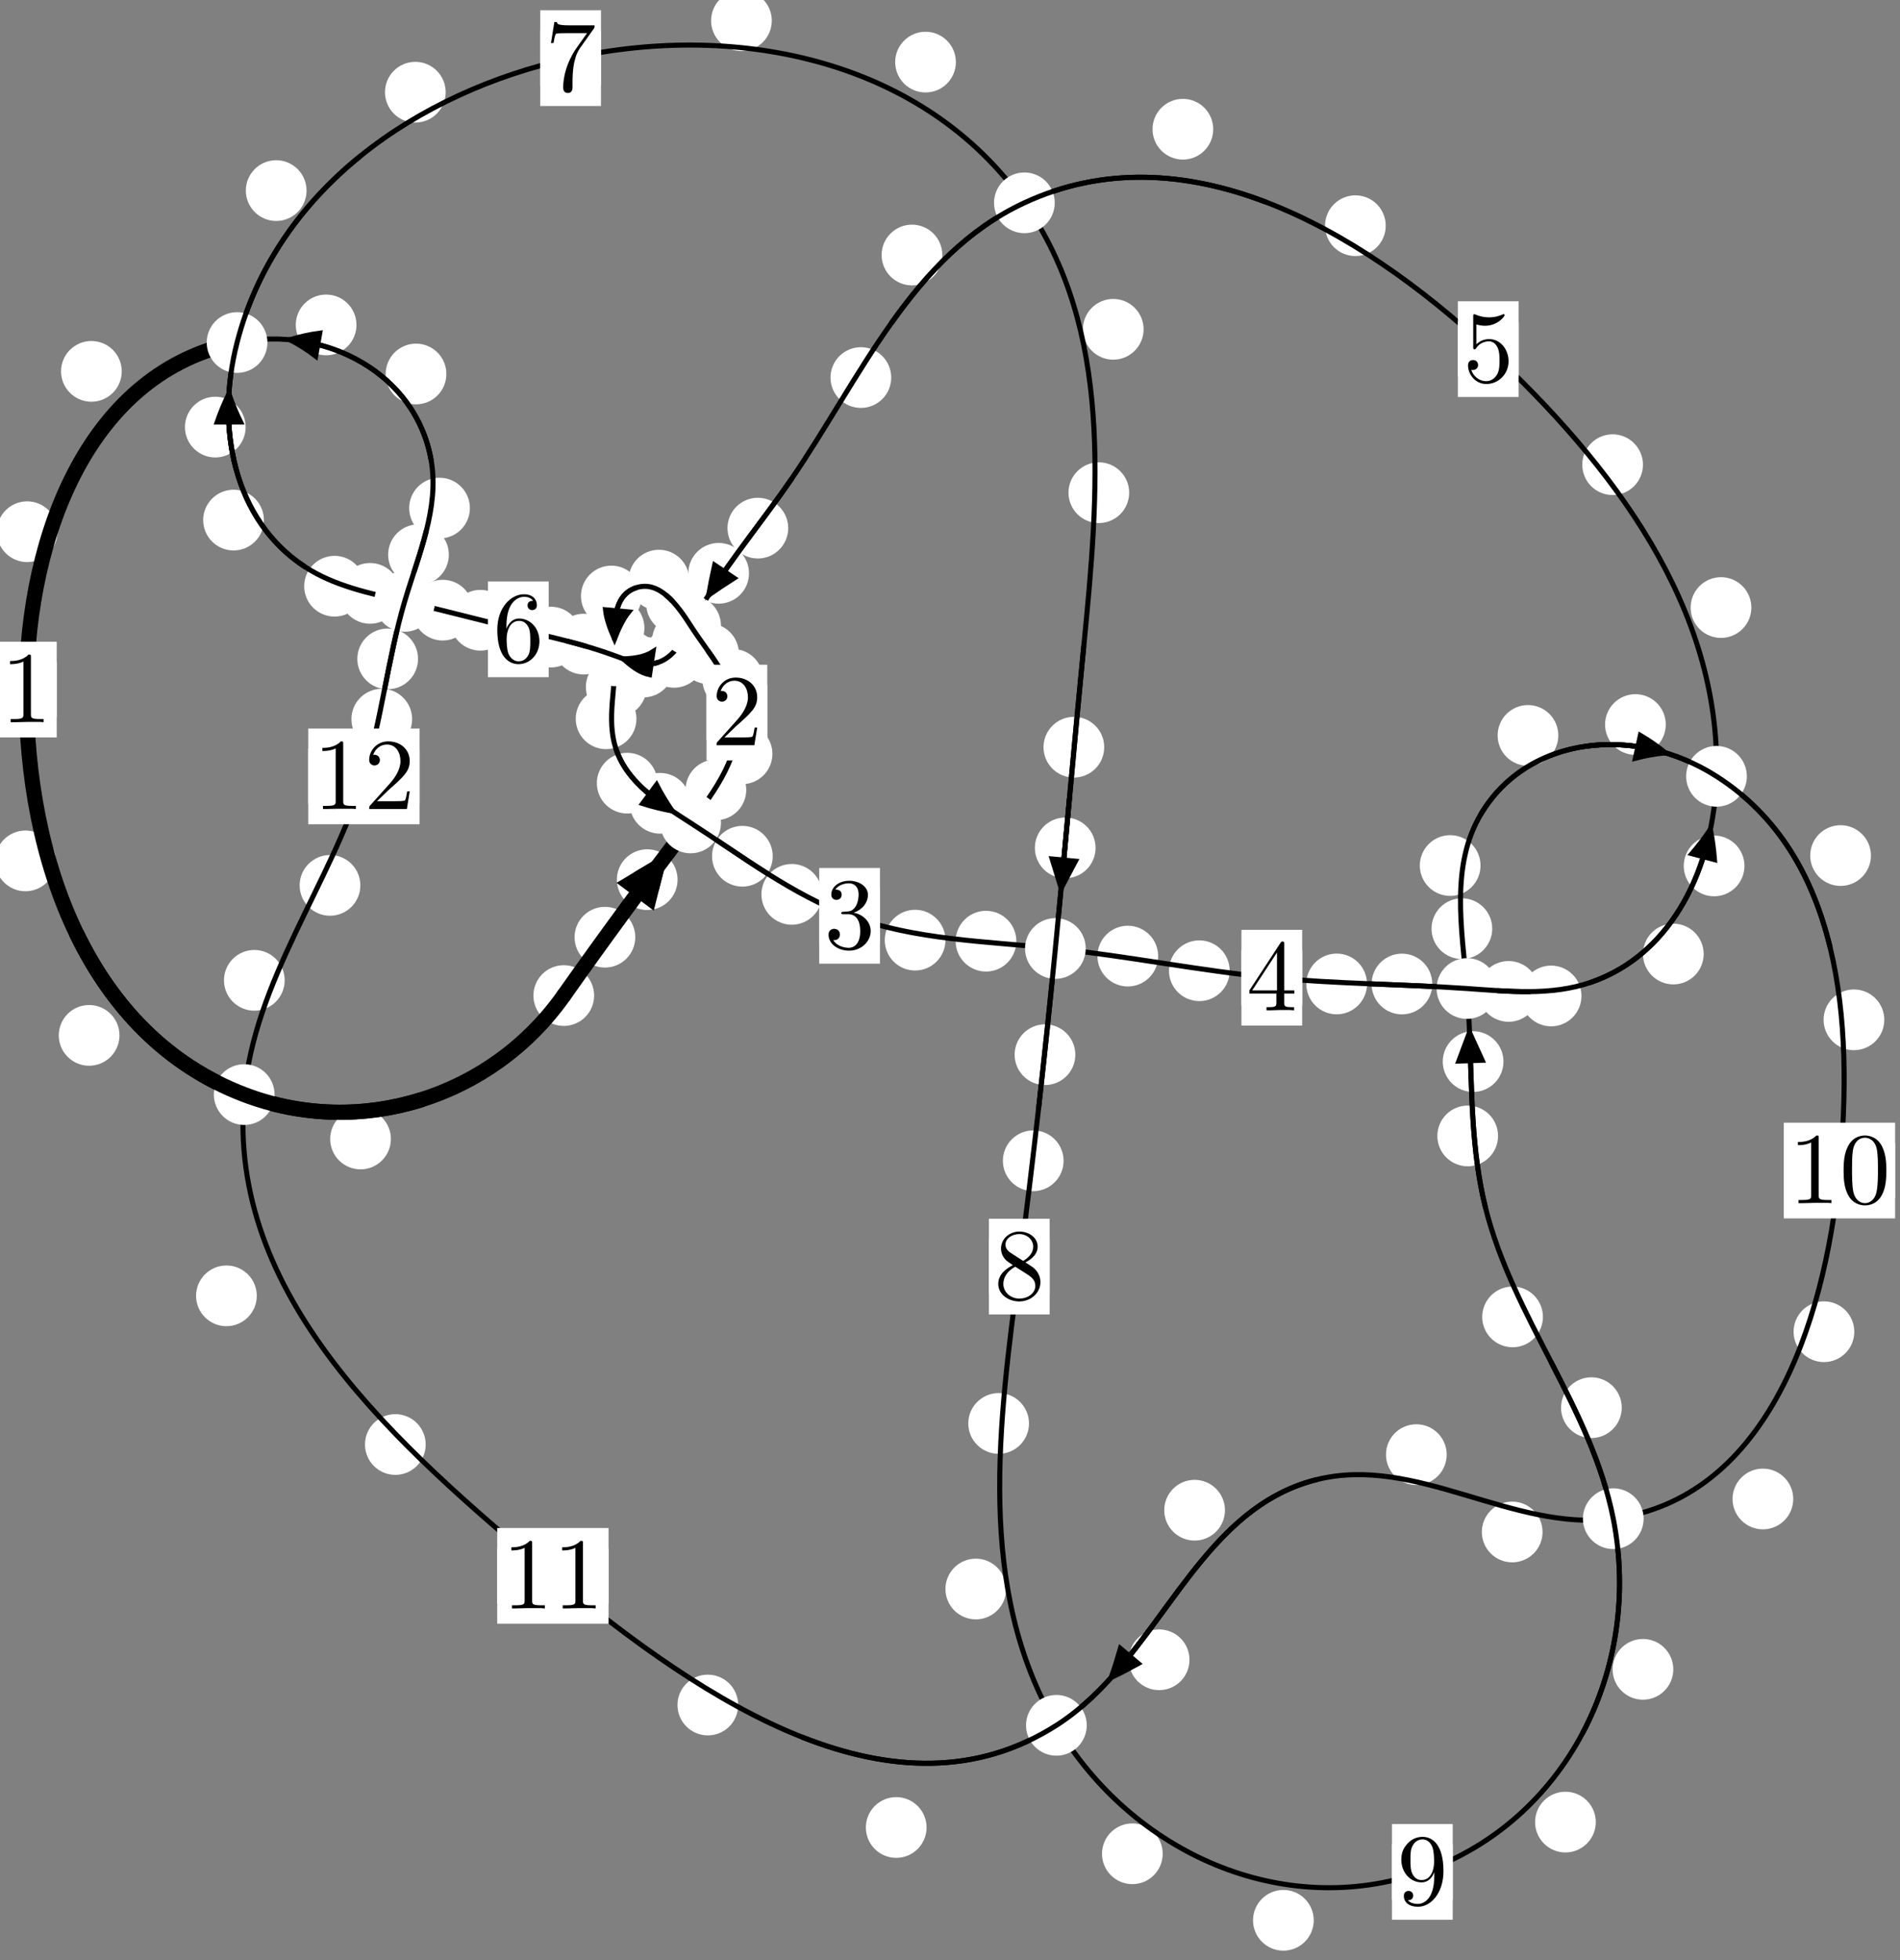<?xml version="1.0"?>
<!-- Created by MetaPost 1.999 on 2021.07.05:2355 -->
<svg version="1.1" xmlns="http://www.w3.org/2000/svg" xmlns:xlink="http://www.w3.org/1999/xlink" width="187.084" height="192.955" viewBox="0 0 187.084 192.955">
<rect x="0" y="0" width="187.084" height="192.955" fill="#808080" stroke="none"/>
<!-- Original BoundingBox: -68.481064 -111.002502 118.602936 81.952957 -->
  <defs>
    <g transform="scale(0.01,0.01)" id="GLYPHcmr10_48">
      <path style="fill-rule: evenodd;" d="M460 -320C460 -400,455 -480,420 -554C374 -650,292 -666,250 -666C190 -666,117 -640,76 -547C44 -478,39 -400,39 -320C39 -245,43 -155,84 -79C127 2,200 22,249 22C303 22,379 1,423 -94C455 -163,460 -241,460 -320M249 -0C210 -0,151 -25,133 -121C122 -181,122 -273,122 -332C122 -396,122 -462,130 -516C149 -635,224 -644,249 -644C282 -644,348 -626,367 -527C377 -471,377 -395,377 -332C377 -257,377 -189,366 -125C351 -30,294 -0,249 -0"></path>
    </g>
    <g transform="scale(0.01,0.01)" id="GLYPHcmr10_49">
      <path style="fill-rule: evenodd;" d="M294 -640C294 -664,294 -666,271 -666C209 -602,121 -602,89 -602L89 -571C109 -571,168 -571,220 -597L220 -79C220 -43,217 -31,127 -31L95 -31L95 -0L257 -0L130 -3L217 -3L257 -3L297 -3L384 -3L419 -0L419 -31L387 -31C297 -31,294 -42,294 -79"></path>
    </g>
    <g transform="scale(0.01,0.01)" id="GLYPHcmr10_50">
      <path style="fill-rule: evenodd;" d="M127 -77L233 -180C389 -318,449 -372,449 -472C449 -586,359 -666,237 -666C124 -666,50 -574,50 -485C50 -429,100 -429,103 -429C120 -429,155 -441,155 -482C155 -508,137 -534,102 -534C94 -534,92 -534,89 -533C112 -598,166 -635,224 -635C315 -635,358 -554,358 -472C358 -392,308 -313,253 -251L61 -37C50 -26,50 -24,50 -0L421 -0L449 -174L424 -174C419 -144,412 -100,402 -85C395 -77,329 -77,307 -77"></path>
    </g>
    <g transform="scale(0.01,0.01)" id="GLYPHcmr10_51">
      <path style="fill-rule: evenodd;" d="M290 -352C372 -379,430 -449,430 -528C430 -610,342 -666,246 -666C145 -666,69 -606,69 -530C69 -497,91 -478,120 -478C151 -478,171 -500,171 -529C171 -579,124 -579,109 -579C140 -628,206 -641,242 -641C283 -641,338 -619,338 -529C338 -517,336 -459,310 -415C280 -367,246 -364,221 -363C213 -362,189 -360,182 -360C174 -359,167 -358,167 -348C167 -337,174 -337,191 -337L235 -337C317 -337,354 -269,354 -171C354 -35,285 -6,241 -6C198 -6,123 -23,88 -82C123 -77,154 -99,154 -137C154 -173,127 -193,98 -193C74 -193,42 -179,42 -135C42 -44,135 22,244 22C366 22,457 -69,457 -171C457 -253,394 -331,290 -352"></path>
    </g>
    <g transform="scale(0.01,0.01)" id="GLYPHcmr10_52">
      <path style="fill-rule: evenodd;" d="M294 -165L294 -78C294 -42,292 -31,218 -31L197 -31L197 -0L332 -0L238 -3L290 -3L332 -3L374 -3L427 -3L468 -0L468 -31L447 -31C373 -31,371 -42,371 -78L371 -165L471 -165L471 -196L371 -196L371 -651C371 -671,371 -677,355 -677C346 -677,343 -677,335 -665L28 -196L28 -165M300 -196L56 -196L300 -569"></path>
    </g>
    <g transform="scale(0.01,0.01)" id="GLYPHcmr10_53">
      <path style="fill-rule: evenodd;" d="M449 -201C449 -320,367 -420,259 -420C211 -420,168 -404,132 -369L132 -564C152 -558,185 -551,217 -551C340 -551,410 -642,410 -655C410 -661,407 -666,400 -666C399 -666,397 -666,392 -663C372 -654,323 -634,256 -634C216 -634,170 -641,123 -662C115 -665,113 -665,111 -665C101 -665,101 -657,101 -641L101 -345C101 -327,101 -319,115 -319C122 -319,124 -322,128 -328C139 -344,176 -398,257 -398C309 -398,334 -352,342 -334C358 -297,360 -258,360 -208C360 -173,360 -113,336 -71C312 -32,275 -6,229 -6C156 -6,99 -59,82 -118C85 -117,88 -116,99 -116C132 -116,149 -141,149 -165C149 -189,132 -214,99 -214C85 -214,50 -207,50 -161C50 -75,119 22,231 22C347 22,449 -74,449 -201"></path>
    </g>
    <g transform="scale(0.01,0.01)" id="GLYPHcmr10_54">
      <path style="fill-rule: evenodd;" d="M132 -328L132 -352C132 -605,256 -641,307 -641C331 -641,373 -635,395 -601C380 -601,340 -601,340 -556C340 -525,364 -510,386 -510C402 -510,432 -519,432 -558C432 -618,388 -666,305 -666C177 -666,42 -537,42 -316C42 -49,158 22,251 22C362 22,457 -72,457 -204C457 -331,368 -427,257 -427C189 -427,152 -376,132 -328M251 -6C188 -6,158 -66,152 -81C134 -128,134 -208,134 -226C134 -304,166 -404,256 -404C272 -404,318 -404,349 -342C367 -305,367 -254,367 -205C367 -157,367 -107,350 -71C320 -11,274 -6,251 -6"></path>
    </g>
    <g transform="scale(0.01,0.01)" id="GLYPHcmr10_55">
      <path style="fill-rule: evenodd;" d="M476 -609C485 -621,485 -623,485 -644L242 -644C120 -644,118 -657,114 -676L89 -676L56 -470L81 -470C84 -486,93 -549,106 -561C113 -567,191 -567,204 -567L411 -567C400 -551,321 -442,299 -409C209 -274,176 -135,176 -33C176 -23,176 22,222 22C268 22,268 -23,268 -33L268 -84C268 -139,271 -194,279 -248C283 -271,297 -357,341 -419"></path>
    </g>
    <g transform="scale(0.01,0.01)" id="GLYPHcmr10_56">
      <path style="fill-rule: evenodd;" d="M163 -457C117 -487,113 -521,113 -538C113 -599,178 -641,249 -641C322 -641,386 -589,386 -517C386 -460,347 -412,287 -377M309 -362C381 -399,430 -451,430 -517C430 -609,341 -666,250 -666C150 -666,69 -592,69 -499C69 -481,71 -436,113 -389C124 -377,161 -352,186 -335C128 -306,42 -250,42 -151C42 -45,144 22,249 22C362 22,457 -61,457 -168C457 -204,446 -249,408 -291C389 -312,373 -322,309 -362M209 -320L332 -242C360 -223,407 -193,407 -132C407 -58,332 -6,250 -6C164 -6,92 -68,92 -151C92 -209,124 -273,209 -320"></path>
    </g>
    <g transform="scale(0.01,0.01)" id="GLYPHcmr10_57">
      <path style="fill-rule: evenodd;" d="M367 -318L367 -286C367 -52,263 -6,205 -6C188 -6,134 -8,107 -42C151 -42,159 -71,159 -88C159 -119,135 -134,113 -134C97 -134,67 -125,67 -86C67 -19,121 22,206 22C335 22,457 -114,457 -329C457 -598,342 -666,253 -666C198 -666,149 -648,106 -603C65 -558,42 -516,42 -441C42 -316,130 -218,242 -218C303 -218,344 -260,367 -318M243 -241C227 -241,181 -241,150 -304C132 -341,132 -391,132 -440C132 -494,132 -541,153 -578C180 -628,218 -641,253 -641C299 -641,332 -607,349 -562C361 -530,365 -467,365 -421C365 -338,331 -241,243 -241"></path>
    </g>
  </defs>
  <path d="M62.554 92.249C62.554 91.456,62.239 90.696,61.678 90.135C61.118 89.575,60.358 89.26,59.565 89.26C58.772 89.26,58.012 89.575,57.452 90.135C56.891 90.696,56.576 91.456,56.576 92.249C56.576 93.041,56.891 93.801,57.452 94.362C58.012 94.922,58.772 95.237,59.565 95.237C60.358 95.237,61.118 94.922,61.678 94.362C62.239 93.801,62.554 93.041,62.554 92.249Z" style="fill: rgb(100%,100%,100%);stroke: none;"></path>
  <path d="M58.501 97.992C58.501 97.2,58.186 96.44,57.625 95.879C57.065 95.319,56.305 95.004,55.512 95.004C54.719 95.004,53.959 95.319,53.399 95.879C52.838 96.44,52.523 97.2,52.523 97.992C52.523 98.785,52.838 99.545,53.399 100.106C53.959 100.666,54.719 100.981,55.512 100.981C56.305 100.981,57.065 100.666,57.625 100.106C58.186 99.545,58.501 98.785,58.501 97.992Z" style="fill: rgb(100%,100%,100%);stroke: none;"></path>
  <path d="M73.48 77.743C73.48 76.951,73.165 76.19,72.605 75.63C72.044 75.069,71.284 74.754,70.492 74.754C69.699 74.754,68.939 75.069,68.378 75.63C67.818 76.19,67.503 76.951,67.503 77.743C67.503 78.536,67.818 79.296,68.378 79.857C68.939 80.417,69.699 80.732,70.492 80.732C71.284 80.732,72.044 80.417,72.605 79.857C73.165 79.296,73.48 78.536,73.48 77.743Z" style="fill: rgb(100%,100%,100%);stroke: none;"></path>
  <path d="M66.717 86.583C66.717 85.791,66.402 85.031,65.842 84.47C65.281 83.91,64.521 83.595,63.728 83.595C62.936 83.595,62.176 83.91,61.615 84.47C61.055 85.031,60.74 85.791,60.74 86.583C60.74 87.376,61.055 88.136,61.615 88.697C62.176 89.257,62.936 89.572,63.728 89.572C64.521 89.572,65.281 89.257,65.842 88.697C66.402 88.136,66.717 87.376,66.717 86.583Z" style="fill: rgb(100%,100%,100%);stroke: none;"></path>
  <path d="M75.138 66.868C75.138 66.075,74.823 65.315,74.263 64.755C73.702 64.194,72.942 63.879,72.149 63.879C71.357 63.879,70.596 64.194,70.036 64.755C69.475 65.315,69.161 66.075,69.161 66.868C69.161 67.661,69.475 68.421,70.036 68.981C70.596 69.542,71.357 69.857,72.149 69.857C72.942 69.857,73.702 69.542,74.263 68.981C74.823 68.421,75.138 67.661,75.138 66.868Z" style="fill: rgb(100%,100%,100%);stroke: none;"></path>
  <path d="M76.055 74.2C76.055 73.407,75.74 72.647,75.179 72.086C74.619 71.526,73.859 71.211,73.066 71.211C72.273 71.211,71.513 71.526,70.953 72.086C70.392 72.647,70.077 73.407,70.077 74.2C70.077 74.992,70.392 75.753,70.953 76.313C71.513 76.873,72.273 77.188,73.066 77.188C73.859 77.188,74.619 76.873,75.179 76.313C75.74 75.753,76.055 74.992,76.055 74.2Z" style="fill: rgb(100%,100%,100%);stroke: none;"></path>
  <path d="M69.604 59.418C69.604 58.625,69.289 57.865,68.729 57.305C68.169 56.744,67.408 56.429,66.616 56.429C65.823 56.429,65.063 56.744,64.502 57.305C63.942 57.865,63.627 58.625,63.627 59.418C63.627 60.211,63.942 60.971,64.502 61.531C65.063 62.092,65.823 62.407,66.616 62.407C67.408 62.407,68.169 62.092,68.729 61.531C69.289 60.971,69.604 60.211,69.604 59.418Z" style="fill: rgb(100%,100%,100%);stroke: none;"></path>
  <path d="M72.758 64.343C72.758 63.55,72.443 62.79,71.883 62.229C71.322 61.669,70.562 61.354,69.769 61.354C68.977 61.354,68.217 61.669,67.656 62.229C67.096 62.79,66.781 63.55,66.781 64.343C66.781 65.135,67.096 65.895,67.656 66.456C68.217 67.016,68.977 67.331,69.769 67.331C70.562 67.331,71.322 67.016,71.883 66.456C72.443 65.895,72.758 65.135,72.758 64.343Z" style="fill: rgb(100%,100%,100%);stroke: none;"></path>
  <path d="M63.183 58.666C63.183 57.873,62.868 57.113,62.308 56.552C61.747 55.992,60.987 55.677,60.195 55.677C59.402 55.677,58.642 55.992,58.081 56.552C57.521 57.113,57.206 57.873,57.206 58.666C57.206 59.458,57.521 60.218,58.081 60.779C58.642 61.339,59.402 61.654,60.195 61.654C60.987 61.654,61.747 61.339,62.308 60.779C62.868 60.218,63.183 59.458,63.183 58.666Z" style="fill: rgb(100%,100%,100%);stroke: none;"></path>
  <path d="M67.871 57.102C67.871 56.309,67.556 55.549,66.996 54.988C66.435 54.428,65.675 54.113,64.882 54.113C64.09 54.113,63.33 54.428,62.769 54.988C62.209 55.549,61.894 56.309,61.894 57.102C61.894 57.894,62.209 58.655,62.769 59.215C63.33 59.776,64.09 60.091,64.882 60.091C65.675 60.091,66.435 59.776,66.996 59.215C67.556 58.655,67.871 57.894,67.871 57.102Z" style="fill: rgb(100%,100%,100%);stroke: none;"></path>
  <path d="M63.665 67.622C63.665 66.829,63.35 66.069,62.79 65.509C62.229 64.948,61.469 64.633,60.677 64.633C59.884 64.633,59.124 64.948,58.563 65.509C58.003 66.069,57.688 66.829,57.688 67.622C57.688 68.415,58.003 69.175,58.563 69.735C59.124 70.296,59.884 70.611,60.677 70.611C61.469 70.611,62.229 70.296,62.79 69.735C63.35 69.175,63.665 68.415,63.665 67.622Z" style="fill: rgb(100%,100%,100%);stroke: none;"></path>
  <path d="M63.452 61.82C63.452 61.028,63.137 60.267,62.577 59.707C62.016 59.146,61.256 58.831,60.463 58.831C59.671 58.831,58.911 59.146,58.35 59.707C57.79 60.267,57.475 61.028,57.475 61.82C57.475 62.613,57.79 63.373,58.35 63.934C58.911 64.494,59.671 64.809,60.463 64.809C61.256 64.809,62.016 64.494,62.577 63.934C63.137 63.373,63.452 62.613,63.452 61.82Z" style="fill: rgb(100%,100%,100%);stroke: none;"></path>
  <path d="M64.746 77.086C64.746 76.294,64.431 75.533,63.871 74.973C63.31 74.412,62.55 74.098,61.757 74.098C60.965 74.098,60.205 74.412,59.644 74.973C59.084 75.533,58.769 76.294,58.769 77.086C58.769 77.879,59.084 78.639,59.644 79.2C60.205 79.76,60.965 80.075,61.757 80.075C62.55 80.075,63.31 79.76,63.871 79.2C64.431 78.639,64.746 77.879,64.746 77.086Z" style="fill: rgb(100%,100%,100%);stroke: none;"></path>
  <path d="M62.667 70.75C62.667 69.957,62.352 69.197,61.792 68.637C61.231 68.076,60.471 67.761,59.678 67.761C58.886 67.761,58.126 68.076,57.565 68.637C57.005 69.197,56.69 69.957,56.69 70.75C56.69 71.543,57.005 72.303,57.565 72.863C58.126 73.424,58.886 73.739,59.678 73.739C60.471 73.739,61.231 73.424,61.792 72.863C62.352 72.303,62.667 71.543,62.667 70.75Z" style="fill: rgb(100%,100%,100%);stroke: none;"></path>
  <path d="M76.087 84.279C76.087 83.487,75.773 82.726,75.212 82.166C74.652 81.605,73.891 81.291,73.099 81.291C72.306 81.291,71.546 81.605,70.985 82.166C70.425 82.726,70.11 83.487,70.11 84.279C70.11 85.072,70.425 85.832,70.985 86.393C71.546 86.953,72.306 87.268,73.099 87.268C73.891 87.268,74.652 86.953,75.212 86.393C75.773 85.832,76.087 85.072,76.087 84.279Z" style="fill: rgb(100%,100%,100%);stroke: none;"></path>
  <path d="M67.983 79.067C67.983 78.274,67.668 77.514,67.108 76.954C66.547 76.393,65.787 76.078,64.994 76.078C64.202 76.078,63.442 76.393,62.881 76.954C62.321 77.514,62.006 78.274,62.006 79.067C62.006 79.86,62.321 80.62,62.881 81.18C63.442 81.741,64.202 82.056,64.994 82.056C65.787 82.056,66.547 81.741,67.108 81.18C67.668 80.62,67.983 79.86,67.983 79.067Z" style="fill: rgb(100%,100%,100%);stroke: none;"></path>
  <path d="M93.095 92.538C93.095 91.745,92.78 90.985,92.219 90.425C91.659 89.864,90.899 89.549,90.106 89.549C89.313 89.549,88.553 89.864,87.993 90.425C87.432 90.985,87.117 91.745,87.117 92.538C87.117 93.331,87.432 94.091,87.993 94.651C88.553 95.212,89.313 95.527,90.106 95.527C90.899 95.527,91.659 95.212,92.219 94.651C92.78 94.091,93.095 93.331,93.095 92.538Z" style="fill: rgb(100%,100%,100%);stroke: none;"></path>
  <path d="M80.951 88.03C80.951 87.238,80.636 86.478,80.075 85.917C79.515 85.357,78.754 85.042,77.962 85.042C77.169 85.042,76.409 85.357,75.848 85.917C75.288 86.478,74.973 87.238,74.973 88.03C74.973 88.823,75.288 89.583,75.848 90.144C76.409 90.704,77.169 91.019,77.962 91.019C78.754 91.019,79.515 90.704,80.075 90.144C80.636 89.583,80.951 88.823,80.951 88.03Z" style="fill: rgb(100%,100%,100%);stroke: none;"></path>
  <path d="M114.038 94.107C114.038 93.315,113.723 92.555,113.163 91.994C112.602 91.434,111.842 91.119,111.049 91.119C110.257 91.119,109.496 91.434,108.936 91.994C108.375 92.555,108.061 93.315,108.061 94.107C108.061 94.9,108.375 95.66,108.936 96.221C109.496 96.781,110.257 97.096,111.049 97.096C111.842 97.096,112.602 96.781,113.163 96.221C113.723 95.66,114.038 94.9,114.038 94.107Z" style="fill: rgb(100%,100%,100%);stroke: none;"></path>
  <path d="M100.076 92.64C100.076 91.848,99.761 91.087,99.201 90.527C98.64 89.966,97.88 89.651,97.087 89.651C96.295 89.651,95.535 89.966,94.974 90.527C94.414 91.087,94.099 91.848,94.099 92.64C94.099 93.433,94.414 94.193,94.974 94.754C95.535 95.314,96.295 95.629,97.087 95.629C97.88 95.629,98.64 95.314,99.201 94.754C99.761 94.193,100.076 93.433,100.076 92.64Z" style="fill: rgb(100%,100%,100%);stroke: none;"></path>
  <path d="M134.605 96.849C134.605 96.056,134.29 95.296,133.729 94.736C133.169 94.175,132.409 93.86,131.616 93.86C130.823 93.86,130.063 94.175,129.503 94.736C128.942 95.296,128.627 96.056,128.627 96.849C128.627 97.642,128.942 98.402,129.503 98.962C130.063 99.523,130.823 99.838,131.616 99.838C132.409 99.838,133.169 99.523,133.729 98.962C134.29 98.402,134.605 97.642,134.605 96.849Z" style="fill: rgb(100%,100%,100%);stroke: none;"></path>
  <path d="M121.081 95.549C121.081 94.756,120.766 93.996,120.206 93.435C119.645 92.875,118.885 92.56,118.092 92.56C117.3 92.56,116.539 92.875,115.979 93.435C115.418 93.996,115.103 94.756,115.103 95.549C115.103 96.341,115.418 97.101,115.979 97.662C116.539 98.222,117.3 98.537,118.092 98.537C118.885 98.537,119.645 98.222,120.206 97.662C120.766 97.101,121.081 96.341,121.081 95.549Z" style="fill: rgb(100%,100%,100%);stroke: none;"></path>
  <path d="M151.531 97.584C151.531 96.791,151.216 96.031,150.655 95.471C150.095 94.91,149.335 94.595,148.542 94.595C147.749 94.595,146.989 94.91,146.429 95.471C145.868 96.031,145.553 96.791,145.553 97.584C145.553 98.377,145.868 99.137,146.429 99.697C146.989 100.258,147.749 100.573,148.542 100.573C149.335 100.573,150.095 100.258,150.655 99.697C151.216 99.137,151.531 98.377,151.531 97.584Z" style="fill: rgb(100%,100%,100%);stroke: none;"></path>
  <path d="M141.031 96.856C141.031 96.063,140.716 95.303,140.156 94.742C139.596 94.182,138.835 93.867,138.043 93.867C137.25 93.867,136.49 94.182,135.929 94.742C135.369 95.303,135.054 96.063,135.054 96.856C135.054 97.648,135.369 98.409,135.929 98.969C136.49 99.53,137.25 99.844,138.043 99.844C138.835 99.844,139.596 99.53,140.156 98.969C140.716 98.409,141.031 97.648,141.031 96.856Z" style="fill: rgb(100%,100%,100%);stroke: none;"></path>
  <path d="M167.753 93.905C167.753 93.112,167.438 92.352,166.877 91.792C166.317 91.231,165.557 90.916,164.764 90.916C163.971 90.916,163.211 91.231,162.651 91.792C162.09 92.352,161.775 93.112,161.775 93.905C161.775 94.698,162.09 95.458,162.651 96.018C163.211 96.579,163.971 96.894,164.764 96.894C165.557 96.894,166.317 96.579,166.877 96.018C167.438 95.458,167.753 94.698,167.753 93.905Z" style="fill: rgb(100%,100%,100%);stroke: none;"></path>
  <path d="M155.72 98.032C155.72 97.239,155.405 96.479,154.845 95.919C154.284 95.358,153.524 95.043,152.731 95.043C151.939 95.043,151.179 95.358,150.618 95.919C150.058 96.479,149.743 97.239,149.743 98.032C149.743 98.825,150.058 99.585,150.618 100.145C151.179 100.706,151.939 101.021,152.731 101.021C153.524 101.021,154.284 100.706,154.845 100.145C155.405 99.585,155.72 98.825,155.72 98.032Z" style="fill: rgb(100%,100%,100%);stroke: none;"></path>
  <path d="M172.448 59.801C172.448 59.008,172.133 58.248,171.572 57.688C171.012 57.127,170.251 56.812,169.459 56.812C168.666 56.812,167.906 57.127,167.345 57.688C166.785 58.248,166.47 59.008,166.47 59.801C166.47 60.594,166.785 61.354,167.345 61.914C167.906 62.475,168.666 62.79,169.459 62.79C170.251 62.79,171.012 62.475,171.572 61.914C172.133 61.354,172.448 60.594,172.448 59.801Z" style="fill: rgb(100%,100%,100%);stroke: none;"></path>
  <path d="M171.768 85.233C171.768 84.44,171.453 83.68,170.892 83.119C170.332 82.559,169.572 82.244,168.779 82.244C167.986 82.244,167.226 82.559,166.666 83.119C166.105 83.68,165.79 84.44,165.79 85.233C165.79 86.025,166.105 86.785,166.666 87.346C167.226 87.906,167.986 88.221,168.779 88.221C169.572 88.221,170.332 87.906,170.892 87.346C171.453 86.785,171.768 86.025,171.768 85.233Z" style="fill: rgb(100%,100%,100%);stroke: none;"></path>
  <path d="M136.448 22.216C136.448 21.423,136.133 20.663,135.572 20.102C135.012 19.542,134.252 19.227,133.459 19.227C132.666 19.227,131.906 19.542,131.346 20.102C130.785 20.663,130.47 21.423,130.47 22.216C130.47 23.008,130.785 23.769,131.346 24.329C131.906 24.89,132.666 25.205,133.459 25.205C134.252 25.205,135.012 24.89,135.572 24.329C136.133 23.769,136.448 23.008,136.448 22.216Z" style="fill: rgb(100%,100%,100%);stroke: none;"></path>
  <path d="M161.775 45.738C161.775 44.946,161.46 44.186,160.9 43.625C160.339 43.065,159.579 42.75,158.786 42.75C157.994 42.75,157.233 43.065,156.673 43.625C156.112 44.186,155.798 44.946,155.798 45.738C155.798 46.531,156.112 47.291,156.673 47.852C157.233 48.412,157.994 48.727,158.786 48.727C159.579 48.727,160.339 48.412,160.9 47.852C161.46 47.291,161.775 46.531,161.775 45.738Z" style="fill: rgb(100%,100%,100%);stroke: none;"></path>
  <path d="M92.785 25.101C92.785 24.308,92.47 23.548,91.91 22.988C91.349 22.427,90.589 22.112,89.797 22.112C89.004 22.112,88.244 22.427,87.683 22.988C87.123 23.548,86.808 24.308,86.808 25.101C86.808 25.894,87.123 26.654,87.683 27.214C88.244 27.775,89.004 28.09,89.797 28.09C90.589 28.09,91.349 27.775,91.91 27.214C92.47 26.654,92.785 25.894,92.785 25.101Z" style="fill: rgb(100%,100%,100%);stroke: none;"></path>
  <path d="M119.461 12.72C119.461 11.927,119.146 11.167,118.586 10.606C118.026 10.046,117.265 9.731,116.473 9.731C115.68 9.731,114.92 10.046,114.359 10.606C113.799 11.167,113.484 11.927,113.484 12.72C113.484 13.512,113.799 14.272,114.359 14.833C114.92 15.393,115.68 15.708,116.473 15.708C117.265 15.708,118.026 15.393,118.586 14.833C119.146 14.272,119.461 13.512,119.461 12.72Z" style="fill: rgb(100%,100%,100%);stroke: none;"></path>
  <path d="M77.611 51.984C77.611 51.191,77.296 50.431,76.735 49.871C76.175 49.31,75.415 48.995,74.622 48.995C73.829 48.995,73.069 49.31,72.509 49.871C71.948 50.431,71.633 51.191,71.633 51.984C71.633 52.777,71.948 53.537,72.509 54.097C73.069 54.658,73.829 54.973,74.622 54.973C75.415 54.973,76.175 54.658,76.735 54.097C77.296 53.537,77.611 52.777,77.611 51.984Z" style="fill: rgb(100%,100%,100%);stroke: none;"></path>
  <path d="M87.755 37.164C87.755 36.371,87.44 35.611,86.879 35.05C86.319 34.49,85.559 34.175,84.766 34.175C83.973 34.175,83.213 34.49,82.653 35.05C82.092 35.611,81.777 36.371,81.777 37.164C81.777 37.956,82.092 38.717,82.653 39.277C83.213 39.837,83.973 40.152,84.766 40.152C85.559 40.152,86.319 39.837,86.879 39.277C87.44 38.717,87.755 37.956,87.755 37.164Z" style="fill: rgb(100%,100%,100%);stroke: none;"></path>
  <path d="M70.186 63.075C70.186 62.282,69.871 61.522,69.311 60.961C68.751 60.401,67.99 60.086,67.198 60.086C66.405 60.086,65.645 60.401,65.084 60.961C64.524 61.522,64.209 62.282,64.209 63.075C64.209 63.867,64.524 64.627,65.084 65.188C65.645 65.748,66.405 66.063,67.198 66.063C67.99 66.063,68.751 65.748,69.311 65.188C69.871 64.627,70.186 63.867,70.186 63.075Z" style="fill: rgb(100%,100%,100%);stroke: none;"></path>
  <path d="M73.752 56.431C73.752 55.638,73.437 54.878,72.877 54.317C72.316 53.757,71.556 53.442,70.763 53.442C69.971 53.442,69.211 53.757,68.65 54.317C68.09 54.878,67.775 55.638,67.775 56.431C67.775 57.223,68.09 57.983,68.65 58.544C69.211 59.104,69.971 59.419,70.763 59.419C71.556 59.419,72.316 59.104,72.877 58.544C73.437 57.983,73.752 57.223,73.752 56.431Z" style="fill: rgb(100%,100%,100%);stroke: none;"></path>
  <path d="M66.351 65.654C66.351 64.861,66.036 64.101,65.475 63.541C64.915 62.98,64.154 62.665,63.362 62.665C62.569 62.665,61.809 62.98,61.248 63.541C60.688 64.101,60.373 64.861,60.373 65.654C60.373 66.447,60.688 67.207,61.248 67.767C61.809 68.328,62.569 68.643,63.362 68.643C64.154 68.643,64.915 68.328,65.475 67.767C66.036 67.207,66.351 66.447,66.351 65.654Z" style="fill: rgb(100%,100%,100%);stroke: none;"></path>
  <path d="M69.358 64.702C69.358 63.909,69.043 63.149,68.482 62.588C67.922 62.028,67.161 61.713,66.369 61.713C65.576 61.713,64.816 62.028,64.255 62.588C63.695 63.149,63.38 63.909,63.38 64.702C63.38 65.494,63.695 66.255,64.255 66.815C64.816 67.376,65.576 67.691,66.369 67.691C67.161 67.691,67.922 67.376,68.482 66.815C69.043 66.255,69.358 65.494,69.358 64.702Z" style="fill: rgb(100%,100%,100%);stroke: none;"></path>
  <path d="M60.463 63.4C60.463 62.608,60.148 61.848,59.587 61.287C59.027 60.727,58.267 60.412,57.474 60.412C56.681 60.412,55.921 60.727,55.361 61.287C54.8 61.848,54.485 62.608,54.485 63.4C54.485 64.193,54.8 64.953,55.361 65.514C55.921 66.074,56.681 66.389,57.474 66.389C58.267 66.389,59.027 66.074,59.587 65.514C60.148 64.953,60.463 64.193,60.463 63.4Z" style="fill: rgb(100%,100%,100%);stroke: none;"></path>
  <path d="M64.92 65.061C64.92 64.268,64.605 63.508,64.044 62.948C63.484 62.387,62.724 62.072,61.931 62.072C61.138 62.072,60.378 62.387,59.818 62.948C59.257 63.508,58.942 64.268,58.942 65.061C58.942 65.854,59.257 66.614,59.818 67.174C60.378 67.735,61.138 68.05,61.931 68.05C62.724 68.05,63.484 67.735,64.044 67.174C64.605 66.614,64.92 65.854,64.92 65.061Z" style="fill: rgb(100%,100%,100%);stroke: none;"></path>
  <path d="M50.289 61.051C50.289 60.258,49.974 59.498,49.414 58.938C48.853 58.377,48.093 58.062,47.3 58.062C46.508 58.062,45.748 58.377,45.187 58.938C44.627 59.498,44.312 60.258,44.312 61.051C44.312 61.844,44.627 62.604,45.187 63.164C45.748 63.725,46.508 64.04,47.3 64.04C48.093 64.04,48.853 63.725,49.414 63.164C49.974 62.604,50.289 61.844,50.289 61.051Z" style="fill: rgb(100%,100%,100%);stroke: none;"></path>
  <path d="M57.231 62.708C57.231 61.916,56.916 61.155,56.355 60.595C55.795 60.034,55.034 59.72,54.242 59.72C53.449 59.72,52.689 60.034,52.128 60.595C51.568 61.155,51.253 61.916,51.253 62.708C51.253 63.501,51.568 64.261,52.128 64.822C52.689 65.382,53.449 65.697,54.242 65.697C55.034 65.697,55.795 65.382,56.355 64.822C56.916 64.261,57.231 63.501,57.231 62.708Z" style="fill: rgb(100%,100%,100%);stroke: none;"></path>
  <path d="M39.427 58.406C39.427 57.613,39.112 56.853,38.552 56.292C37.991 55.732,37.231 55.417,36.438 55.417C35.646 55.417,34.886 55.732,34.325 56.292C33.765 56.853,33.45 57.613,33.45 58.406C33.45 59.198,33.765 59.958,34.325 60.519C34.886 61.079,35.646 61.394,36.438 61.394C37.231 61.394,37.991 61.079,38.552 60.519C39.112 59.958,39.427 59.198,39.427 58.406Z" style="fill: rgb(100%,100%,100%);stroke: none;"></path>
  <path d="M46.579 60.056C46.579 59.264,46.264 58.503,45.703 57.943C45.143 57.382,44.383 57.068,43.59 57.068C42.797 57.068,42.037 57.382,41.477 57.943C40.916 58.503,40.601 59.264,40.601 60.056C40.601 60.849,40.916 61.609,41.477 62.17C42.037 62.73,42.797 63.045,43.59 63.045C44.383 63.045,45.143 62.73,45.703 62.17C46.264 61.609,46.579 60.849,46.579 60.056Z" style="fill: rgb(100%,100%,100%);stroke: none;"></path>
  <path d="M25.985 51.192C25.985 50.399,25.67 49.639,25.109 49.079C24.549 48.518,23.789 48.203,22.996 48.203C22.203 48.203,21.443 48.518,20.883 49.079C20.322 49.639,20.007 50.399,20.007 51.192C20.007 51.985,20.322 52.745,20.883 53.305C21.443 53.866,22.203 54.181,22.996 54.181C23.789 54.181,24.549 53.866,25.109 53.305C25.67 52.745,25.985 51.985,25.985 51.192Z" style="fill: rgb(100%,100%,100%);stroke: none;"></path>
  <path d="M35.931 57.7C35.931 56.908,35.616 56.148,35.056 55.587C34.495 55.027,33.735 54.712,32.942 54.712C32.15 54.712,31.389 55.027,30.829 55.587C30.268 56.148,29.953 56.908,29.953 57.7C29.953 58.493,30.268 59.253,30.829 59.814C31.389 60.374,32.15 60.689,32.942 60.689C33.735 60.689,34.495 60.374,35.056 59.814C35.616 59.253,35.931 58.493,35.931 57.7Z" style="fill: rgb(100%,100%,100%);stroke: none;"></path>
  <path d="M30.184 18.76C30.184 17.967,29.869 17.207,29.308 16.646C28.748 16.086,27.988 15.771,27.195 15.771C26.402 15.771,25.642 16.086,25.082 16.646C24.521 17.207,24.206 17.967,24.206 18.76C24.206 19.553,24.521 20.313,25.082 20.873C25.642 21.434,26.402 21.749,27.195 21.749C27.988 21.749,28.748 21.434,29.308 20.873C29.869 20.313,30.184 19.553,30.184 18.76Z" style="fill: rgb(100%,100%,100%);stroke: none;"></path>
  <path d="M24.188 42.038C24.188 41.245,23.873 40.485,23.313 39.925C22.752 39.364,21.992 39.049,21.199 39.049C20.407 39.049,19.647 39.364,19.086 39.925C18.526 40.485,18.211 41.245,18.211 42.038C18.211 42.831,18.526 43.591,19.086 44.151C19.647 44.712,20.407 45.027,21.199 45.027C21.992 45.027,22.752 44.712,23.313 44.151C23.873 43.591,24.188 42.831,24.188 42.038Z" style="fill: rgb(100%,100%,100%);stroke: none;"></path>
  <path d="M75.994 2.036C75.994 1.243,75.68 0.483,75.119 -0.078C74.559 -0.638,73.798 -0.953,73.006 -0.953C72.213 -0.953,71.453 -0.638,70.892 -0.078C70.332 0.483,70.017 1.243,70.017 2.036C70.017 2.828,70.332 3.589,70.892 4.149C71.453 4.71,72.213 5.025,73.006 5.025C73.798 5.025,74.559 4.71,75.119 4.149C75.68 3.589,75.994 2.828,75.994 2.036Z" style="fill: rgb(100%,100%,100%);stroke: none;"></path>
  <path d="M43.884 9.076C43.884 8.283,43.569 7.523,43.009 6.963C42.448 6.402,41.688 6.087,40.895 6.087C40.103 6.087,39.342 6.402,38.782 6.963C38.221 7.523,37.907 8.283,37.907 9.076C37.907 9.869,38.221 10.629,38.782 11.189C39.342 11.75,40.103 12.065,40.895 12.065C41.688 12.065,42.448 11.75,43.009 11.189C43.569 10.629,43.884 9.869,43.884 9.076Z" style="fill: rgb(100%,100%,100%);stroke: none;"></path>
  <path d="M112.605 32.414C112.605 31.621,112.29 30.861,111.729 30.301C111.169 29.74,110.409 29.425,109.616 29.425C108.823 29.425,108.063 29.74,107.503 30.301C106.942 30.861,106.627 31.621,106.627 32.414C106.627 33.207,106.942 33.967,107.503 34.527C108.063 35.088,108.823 35.403,109.616 35.403C110.409 35.403,111.169 35.088,111.729 34.527C112.29 33.967,112.605 33.207,112.605 32.414Z" style="fill: rgb(100%,100%,100%);stroke: none;"></path>
  <path d="M94.121 6.113C94.121 5.321,93.806 4.561,93.246 4C92.685 3.44,91.925 3.125,91.132 3.125C90.34 3.125,89.58 3.44,89.019 4C88.459 4.561,88.144 5.321,88.144 6.113C88.144 6.906,88.459 7.666,89.019 8.227C89.58 8.787,90.34 9.102,91.132 9.102C91.925 9.102,92.685 8.787,93.246 8.227C93.806 7.666,94.121 6.906,94.121 6.113Z" style="fill: rgb(100%,100%,100%);stroke: none;"></path>
  <path d="M108.727 73.546C108.727 72.753,108.413 71.993,107.852 71.433C107.292 70.872,106.531 70.557,105.739 70.557C104.946 70.557,104.186 70.872,103.625 71.433C103.065 71.993,102.75 72.753,102.75 73.546C102.75 74.339,103.065 75.099,103.625 75.659C104.186 76.22,104.946 76.535,105.739 76.535C106.531 76.535,107.292 76.22,107.852 75.659C108.413 75.099,108.727 74.339,108.727 73.546Z" style="fill: rgb(100%,100%,100%);stroke: none;"></path>
  <path d="M111.185 48.495C111.185 47.702,110.871 46.942,110.31 46.382C109.75 45.821,108.989 45.506,108.197 45.506C107.404 45.506,106.644 45.821,106.083 46.382C105.523 46.942,105.208 47.702,105.208 48.495C105.208 49.288,105.523 50.048,106.083 50.608C106.644 51.169,107.404 51.484,108.197 51.484C108.989 51.484,109.75 51.169,110.31 50.608C110.871 50.048,111.185 49.288,111.185 48.495Z" style="fill: rgb(100%,100%,100%);stroke: none;"></path>
  <path d="M105.883 103.813C105.883 103.02,105.568 102.26,105.008 101.7C104.447 101.139,103.687 100.824,102.895 100.824C102.102 100.824,101.342 101.139,100.781 101.7C100.221 102.26,99.906 103.02,99.906 103.813C99.906 104.606,100.221 105.366,100.781 105.926C101.342 106.487,102.102 106.802,102.895 106.802C103.687 106.802,104.447 106.487,105.008 105.926C105.568 105.366,105.883 104.606,105.883 103.813Z" style="fill: rgb(100%,100%,100%);stroke: none;"></path>
  <path d="M107.876 83.458C107.876 82.665,107.562 81.905,107.001 81.344C106.441 80.784,105.68 80.469,104.888 80.469C104.095 80.469,103.335 80.784,102.774 81.344C102.214 81.905,101.899 82.665,101.899 83.458C101.899 84.25,102.214 85.01,102.774 85.571C103.335 86.131,104.095 86.446,104.888 86.446C105.68 86.446,106.441 86.131,107.001 85.571C107.562 85.01,107.876 84.25,107.876 83.458Z" style="fill: rgb(100%,100%,100%);stroke: none;"></path>
  <path d="M101.32 140.11C101.32 139.317,101.005 138.557,100.444 137.996C99.884 137.436,99.123 137.121,98.331 137.121C97.538 137.121,96.778 137.436,96.217 137.996C95.657 138.557,95.342 139.317,95.342 140.11C95.342 140.902,95.657 141.663,96.217 142.223C96.778 142.783,97.538 143.098,98.331 143.098C99.123 143.098,99.884 142.783,100.444 142.223C101.005 141.663,101.32 140.902,101.32 140.11Z" style="fill: rgb(100%,100%,100%);stroke: none;"></path>
  <path d="M104.727 114.255C104.727 113.463,104.412 112.702,103.852 112.142C103.292 111.581,102.531 111.266,101.739 111.266C100.946 111.266,100.186 111.581,99.625 112.142C99.065 112.702,98.75 113.463,98.75 114.255C98.75 115.048,99.065 115.808,99.625 116.369C100.186 116.929,100.946 117.244,101.739 117.244C102.531 117.244,103.292 116.929,103.852 116.369C104.412 115.808,104.727 115.048,104.727 114.255Z" style="fill: rgb(100%,100%,100%);stroke: none;"></path>
  <path d="M114.486 182.466C114.486 181.673,114.172 180.913,113.611 180.353C113.051 179.792,112.29 179.477,111.498 179.477C110.705 179.477,109.945 179.792,109.384 180.353C108.824 180.913,108.509 181.673,108.509 182.466C108.509 183.259,108.824 184.019,109.384 184.579C109.945 185.14,110.705 185.455,111.498 185.455C112.29 185.455,113.051 185.14,113.611 184.579C114.172 184.019,114.486 183.259,114.486 182.466Z" style="fill: rgb(100%,100%,100%);stroke: none;"></path>
  <path d="M99.071 156.405C99.071 155.613,98.756 154.853,98.195 154.292C97.635 153.732,96.875 153.417,96.082 153.417C95.289 153.417,94.529 153.732,93.969 154.292C93.408 154.853,93.093 155.613,93.093 156.405C93.093 157.198,93.408 157.958,93.969 158.519C94.529 159.079,95.289 159.394,96.082 159.394C96.875 159.394,97.635 159.079,98.195 158.519C98.756 157.958,99.071 157.198,99.071 156.405Z" style="fill: rgb(100%,100%,100%);stroke: none;"></path>
  <path d="M157.13 179.347C157.13 178.554,156.815 177.794,156.255 177.234C155.694 176.673,154.934 176.358,154.141 176.358C153.349 176.358,152.588 176.673,152.028 177.234C151.467 177.794,151.153 178.554,151.153 179.347C151.153 180.14,151.467 180.9,152.028 181.46C152.588 182.021,153.349 182.336,154.141 182.336C154.934 182.336,155.694 182.021,156.255 181.46C156.815 180.9,157.13 180.14,157.13 179.347Z" style="fill: rgb(100%,100%,100%);stroke: none;"></path>
  <path d="M129.357 189.014C129.357 188.221,129.042 187.461,128.481 186.9C127.921 186.34,127.161 186.025,126.368 186.025C125.575 186.025,124.815 186.34,124.255 186.9C123.694 187.461,123.379 188.221,123.379 189.014C123.379 189.806,123.694 190.567,124.255 191.127C124.815 191.688,125.575 192.003,126.368 192.003C127.161 192.003,127.921 191.688,128.481 191.127C129.042 190.567,129.357 189.806,129.357 189.014Z" style="fill: rgb(100%,100%,100%);stroke: none;"></path>
  <path d="M159.686 138.555C159.686 137.763,159.371 137.003,158.811 136.442C158.25 135.882,157.49 135.567,156.697 135.567C155.905 135.567,155.144 135.882,154.584 136.442C154.024 137.003,153.709 137.763,153.709 138.555C153.709 139.348,154.024 140.108,154.584 140.669C155.144 141.229,155.905 141.544,156.697 141.544C157.49 141.544,158.25 141.229,158.811 140.669C159.371 140.108,159.686 139.348,159.686 138.555Z" style="fill: rgb(100%,100%,100%);stroke: none;"></path>
  <path d="M164.762 164.312C164.762 163.519,164.447 162.759,163.887 162.199C163.326 161.638,162.566 161.323,161.773 161.323C160.981 161.323,160.221 161.638,159.66 162.199C159.1 162.759,158.785 163.519,158.785 164.312C158.785 165.105,159.1 165.865,159.66 166.425C160.221 166.986,160.981 167.301,161.773 167.301C162.566 167.301,163.326 166.986,163.887 166.425C164.447 165.865,164.762 165.105,164.762 164.312Z" style="fill: rgb(100%,100%,100%);stroke: none;"></path>
  <path d="M147.506 111.81C147.506 111.017,147.191 110.257,146.631 109.696C146.07 109.136,145.31 108.821,144.517 108.821C143.725 108.821,142.965 109.136,142.404 109.696C141.844 110.257,141.529 111.017,141.529 111.81C141.529 112.602,141.844 113.362,142.404 113.923C142.965 114.483,143.725 114.798,144.517 114.798C145.31 114.798,146.07 114.483,146.631 113.923C147.191 113.362,147.506 112.602,147.506 111.81Z" style="fill: rgb(100%,100%,100%);stroke: none;"></path>
  <path d="M151.925 129.622C151.925 128.829,151.61 128.069,151.049 127.508C150.489 126.948,149.729 126.633,148.936 126.633C148.143 126.633,147.383 126.948,146.823 127.508C146.262 128.069,145.947 128.829,145.947 129.622C145.947 130.414,146.262 131.174,146.823 131.735C147.383 132.295,148.143 132.61,148.936 132.61C149.729 132.61,150.489 132.295,151.049 131.735C151.61 131.174,151.925 130.414,151.925 129.622Z" style="fill: rgb(100%,100%,100%);stroke: none;"></path>
  <path d="M146.933 91.406C146.933 90.614,146.618 89.853,146.057 89.293C145.497 88.732,144.737 88.418,143.944 88.418C143.151 88.418,142.391 88.732,141.831 89.293C141.27 89.853,140.955 90.614,140.955 91.406C140.955 92.199,141.27 92.959,141.831 93.52C142.391 94.08,143.151 94.395,143.944 94.395C144.737 94.395,145.497 94.08,146.057 93.52C146.618 92.959,146.933 92.199,146.933 91.406Z" style="fill: rgb(100%,100%,100%);stroke: none;"></path>
  <path d="M148.04 104.492C148.04 103.7,147.725 102.939,147.164 102.379C146.604 101.818,145.844 101.503,145.051 101.503C144.258 101.503,143.498 101.818,142.938 102.379C142.377 102.939,142.062 103.7,142.062 104.492C142.062 105.285,142.377 106.045,142.938 106.606C143.498 107.166,144.258 107.481,145.051 107.481C145.844 107.481,146.604 107.166,147.164 106.606C147.725 106.045,148.04 105.285,148.04 104.492Z" style="fill: rgb(100%,100%,100%);stroke: none;"></path>
  <path d="M153.441 72.388C153.441 71.595,153.127 70.835,152.566 70.274C152.006 69.714,151.245 69.399,150.453 69.399C149.66 69.399,148.9 69.714,148.339 70.274C147.779 70.835,147.464 71.595,147.464 72.388C147.464 73.18,147.779 73.941,148.339 74.501C148.9 75.062,149.66 75.376,150.453 75.376C151.245 75.376,152.006 75.062,152.566 74.501C153.127 73.941,153.441 73.18,153.441 72.388Z" style="fill: rgb(100%,100%,100%);stroke: none;"></path>
  <path d="M145.78 85.195C145.78 84.402,145.465 83.642,144.905 83.081C144.344 82.521,143.584 82.206,142.791 82.206C141.999 82.206,141.238 82.521,140.678 83.081C140.117 83.642,139.803 84.402,139.803 85.195C139.803 85.987,140.117 86.747,140.678 87.308C141.238 87.868,141.999 88.183,142.791 88.183C143.584 88.183,144.344 87.868,144.905 87.308C145.465 86.747,145.78 85.987,145.78 85.195Z" style="fill: rgb(100%,100%,100%);stroke: none;"></path>
  <path d="M184.222 84.213C184.222 83.42,183.907 82.66,183.346 82.099C182.786 81.539,182.025 81.224,181.233 81.224C180.44 81.224,179.68 81.539,179.119 82.099C178.559 82.66,178.244 83.42,178.244 84.213C178.244 85.005,178.559 85.765,179.119 86.326C179.68 86.886,180.44 87.201,181.233 87.201C182.025 87.201,182.786 86.886,183.346 86.326C183.907 85.765,184.222 85.005,184.222 84.213Z" style="fill: rgb(100%,100%,100%);stroke: none;"></path>
  <path d="M164.021 71.315C164.021 70.523,163.707 69.762,163.146 69.202C162.586 68.642,161.825 68.327,161.033 68.327C160.24 68.327,159.48 68.642,158.919 69.202C158.359 69.762,158.044 70.523,158.044 71.315C158.044 72.108,158.359 72.868,158.919 73.429C159.48 73.989,160.24 74.304,161.033 74.304C161.825 74.304,162.586 73.989,163.146 73.429C163.707 72.868,164.021 72.108,164.021 71.315Z" style="fill: rgb(100%,100%,100%);stroke: none;"></path>
  <path d="M182.583 131.081C182.583 130.289,182.268 129.529,181.708 128.968C181.148 128.408,180.387 128.093,179.595 128.093C178.802 128.093,178.042 128.408,177.481 128.968C176.921 129.529,176.606 130.289,176.606 131.081C176.606 131.874,176.921 132.634,177.481 133.195C178.042 133.755,178.802 134.07,179.595 134.07C180.387 134.07,181.148 133.755,181.708 133.195C182.268 132.634,182.583 131.874,182.583 131.081Z" style="fill: rgb(100%,100%,100%);stroke: none;"></path>
  <path d="M185.538 100.38C185.538 99.587,185.223 98.827,184.663 98.267C184.102 97.706,183.342 97.391,182.549 97.391C181.757 97.391,180.996 97.706,180.436 98.267C179.876 98.827,179.561 99.587,179.561 100.38C179.561 101.173,179.876 101.933,180.436 102.493C180.996 103.054,181.757 103.369,182.549 103.369C183.342 103.369,184.102 103.054,184.663 102.493C185.223 101.933,185.538 101.173,185.538 100.38Z" style="fill: rgb(100%,100%,100%);stroke: none;"></path>
  <path d="M151.888 150.793C151.888 150,151.573 149.24,151.012 148.679C150.452 148.119,149.692 147.804,148.899 147.804C148.106 147.804,147.346 148.119,146.786 148.679C146.225 149.24,145.91 150,145.91 150.793C145.91 151.585,146.225 152.346,146.786 152.906C147.346 153.466,148.106 153.781,148.899 153.781C149.692 153.781,150.452 153.466,151.012 152.906C151.573 152.346,151.888 151.585,151.888 150.793Z" style="fill: rgb(100%,100%,100%);stroke: none;"></path>
  <path d="M176.573 147.544C176.573 146.751,176.258 145.991,175.697 145.43C175.137 144.87,174.377 144.555,173.584 144.555C172.791 144.555,172.031 144.87,171.471 145.43C170.91 145.991,170.595 146.751,170.595 147.544C170.595 148.336,170.91 149.096,171.471 149.657C172.031 150.217,172.791 150.532,173.584 150.532C174.377 150.532,175.137 150.217,175.697 149.657C176.258 149.096,176.573 148.336,176.573 147.544Z" style="fill: rgb(100%,100%,100%);stroke: none;"></path>
  <path d="M120.615 148.649C120.615 147.856,120.3 147.096,119.74 146.535C119.179 145.975,118.419 145.66,117.627 145.66C116.834 145.66,116.074 145.975,115.513 146.535C114.953 147.096,114.638 147.856,114.638 148.649C114.638 149.441,114.953 150.201,115.513 150.762C116.074 151.322,116.834 151.637,117.627 151.637C118.419 151.637,119.179 151.322,119.74 150.762C120.3 150.201,120.615 149.441,120.615 148.649Z" style="fill: rgb(100%,100%,100%);stroke: none;"></path>
  <path d="M142.448 143.178C142.448 142.385,142.133 141.625,141.573 141.065C141.012 140.504,140.252 140.189,139.46 140.189C138.667 140.189,137.907 140.504,137.346 141.065C136.786 141.625,136.471 142.385,136.471 143.178C136.471 143.971,136.786 144.731,137.346 145.291C137.907 145.852,138.667 146.167,139.46 146.167C140.252 146.167,141.012 145.852,141.573 145.291C142.133 144.731,142.448 143.971,142.448 143.178Z" style="fill: rgb(100%,100%,100%);stroke: none;"></path>
  <path d="M91.235 179.878C91.235 179.085,90.92 178.325,90.359 177.765C89.799 177.204,89.039 176.889,88.246 176.889C87.453 176.889,86.693 177.204,86.133 177.765C85.572 178.325,85.257 179.085,85.257 179.878C85.257 180.671,85.572 181.431,86.133 181.991C86.693 182.552,87.453 182.867,88.246 182.867C89.039 182.867,89.799 182.552,90.359 181.991C90.92 181.431,91.235 180.671,91.235 179.878Z" style="fill: rgb(100%,100%,100%);stroke: none;"></path>
  <path d="M117.124 163.37C117.124 162.578,116.809 161.818,116.249 161.257C115.688 160.697,114.928 160.382,114.135 160.382C113.343 160.382,112.583 160.697,112.022 161.257C111.462 161.818,111.147 162.578,111.147 163.37C111.147 164.163,111.462 164.923,112.022 165.484C112.583 166.044,113.343 166.359,114.135 166.359C114.928 166.359,115.688 166.044,116.249 165.484C116.809 164.923,117.124 164.163,117.124 163.37Z" style="fill: rgb(100%,100%,100%);stroke: none;"></path>
  <path d="M41.916 142.183C41.916 141.39,41.601 140.63,41.04 140.069C40.48 139.509,39.719 139.194,38.927 139.194C38.134 139.194,37.374 139.509,36.813 140.069C36.253 140.63,35.938 141.39,35.938 142.183C35.938 142.975,36.253 143.735,36.813 144.296C37.374 144.856,38.134 145.171,38.927 145.171C39.719 145.171,40.48 144.856,41.04 144.296C41.601 143.735,41.916 142.975,41.916 142.183Z" style="fill: rgb(100%,100%,100%);stroke: none;"></path>
  <path d="M72.686 167.824C72.686 167.031,72.371 166.271,71.811 165.711C71.25 165.15,70.49 164.835,69.697 164.835C68.905 164.835,68.145 165.15,67.584 165.711C67.024 166.271,66.709 167.031,66.709 167.824C66.709 168.617,67.024 169.377,67.584 169.937C68.145 170.498,68.905 170.813,69.697 170.813C70.49 170.813,71.25 170.498,71.811 169.937C72.371 169.377,72.686 168.617,72.686 167.824Z" style="fill: rgb(100%,100%,100%);stroke: none;"></path>
  <path d="M28.031 96.492C28.031 95.699,27.716 94.939,27.156 94.379C26.595 93.818,25.835 93.503,25.042 93.503C24.25 93.503,23.49 93.818,22.929 94.379C22.369 94.939,22.054 95.699,22.054 96.492C22.054 97.285,22.369 98.045,22.929 98.605C23.49 99.166,24.25 99.481,25.042 99.481C25.835 99.481,26.595 99.166,27.156 98.605C27.716 98.045,28.031 97.285,28.031 96.492Z" style="fill: rgb(100%,100%,100%);stroke: none;"></path>
  <path d="M25.284 127.547C25.284 126.755,24.969 125.994,24.408 125.434C23.848 124.874,23.088 124.559,22.295 124.559C21.502 124.559,20.742 124.874,20.182 125.434C19.621 125.994,19.306 126.755,19.306 127.547C19.306 128.34,19.621 129.1,20.182 129.661C20.742 130.221,21.502 130.536,22.295 130.536C23.088 130.536,23.848 130.221,24.408 129.661C24.969 129.1,25.284 128.34,25.284 127.547Z" style="fill: rgb(100%,100%,100%);stroke: none;"></path>
  <path d="M40.58 70.786C40.58 69.993,40.265 69.233,39.704 68.672C39.144 68.112,38.383 67.797,37.591 67.797C36.798 67.797,36.038 68.112,35.477 68.672C34.917 69.233,34.602 69.993,34.602 70.786C34.602 71.578,34.917 72.339,35.477 72.899C36.038 73.46,36.798 73.775,37.591 73.775C38.383 73.775,39.144 73.46,39.704 72.899C40.265 72.339,40.58 71.578,40.58 70.786Z" style="fill: rgb(100%,100%,100%);stroke: none;"></path>
  <path d="M35.483 87.147C35.483 86.354,35.168 85.594,34.607 85.034C34.047 84.473,33.286 84.158,32.494 84.158C31.701 84.158,30.941 84.473,30.38 85.034C29.82 85.594,29.505 86.354,29.505 87.147C29.505 87.94,29.82 88.7,30.38 89.26C30.941 89.821,31.701 90.136,32.494 90.136C33.286 90.136,34.047 89.821,34.607 89.26C35.168 88.7,35.483 87.94,35.483 87.147Z" style="fill: rgb(100%,100%,100%);stroke: none;"></path>
  <path d="M44.195 54.597C44.195 53.804,43.881 53.044,43.32 52.484C42.76 51.923,41.999 51.608,41.207 51.608C40.414 51.608,39.654 51.923,39.093 52.484C38.533 53.044,38.218 53.804,38.218 54.597C38.218 55.39,38.533 56.15,39.093 56.71C39.654 57.271,40.414 57.586,41.207 57.586C41.999 57.586,42.76 57.271,43.32 56.71C43.881 56.15,44.195 55.39,44.195 54.597Z" style="fill: rgb(100%,100%,100%);stroke: none;"></path>
  <path d="M41.163 64.853C41.163 64.061,40.848 63.301,40.287 62.74C39.727 62.18,38.967 61.865,38.174 61.865C37.381 61.865,36.621 62.18,36.061 62.74C35.5 63.301,35.185 64.061,35.185 64.853C35.185 65.646,35.5 66.406,36.061 66.967C36.621 67.527,37.381 67.842,38.174 67.842C38.967 67.842,39.727 67.527,40.287 66.967C40.848 66.406,41.163 65.646,41.163 64.853Z" style="fill: rgb(100%,100%,100%);stroke: none;"></path>
  <path d="M43.953 36.812C43.953 36.019,43.638 35.259,43.077 34.698C42.517 34.138,41.757 33.823,40.964 33.823C40.171 33.823,39.411 34.138,38.85 34.698C38.29 35.259,37.975 36.019,37.975 36.812C37.975 37.604,38.29 38.364,38.85 38.925C39.411 39.485,40.171 39.8,40.964 39.8C41.757 39.8,42.517 39.485,43.077 38.925C43.638 38.364,43.953 37.604,43.953 36.812Z" style="fill: rgb(100%,100%,100%);stroke: none;"></path>
  <path d="M46.268 50.013C46.268 49.22,45.953 48.46,45.393 47.899C44.832 47.339,44.072 47.024,43.28 47.024C42.487 47.024,41.727 47.339,41.166 47.899C40.606 48.46,40.291 49.22,40.291 50.013C40.291 50.805,40.606 51.566,41.166 52.126C41.727 52.687,42.487 53.001,43.28 53.001C44.072 53.001,44.832 52.687,45.393 52.126C45.953 51.566,46.268 50.805,46.268 50.013Z" style="fill: rgb(100%,100%,100%);stroke: none;"></path>
  <path d="M11.988 36.553C11.988 35.76,11.673 35,11.113 34.439C10.553 33.879,9.792 33.564,9 33.564C8.207 33.564,7.447 33.879,6.886 34.439C6.326 35,6.011 35.76,6.011 36.553C6.011 37.345,6.326 38.106,6.886 38.666C7.447 39.227,8.207 39.542,9 39.542C9.792 39.542,10.553 39.227,11.113 38.666C11.673 38.106,11.988 37.345,11.988 36.553Z" style="fill: rgb(100%,100%,100%);stroke: none;"></path>
  <path d="M35.1 31.983C35.1 31.19,34.786 30.43,34.225 29.87C33.665 29.309,32.904 28.994,32.112 28.994C31.319 28.994,30.559 29.309,29.998 29.87C29.438 30.43,29.123 31.19,29.123 31.983C29.123 32.776,29.438 33.536,29.998 34.096C30.559 34.657,31.319 34.972,32.112 34.972C32.904 34.972,33.665 34.657,34.225 34.096C34.786 33.536,35.1 32.776,35.1 31.983Z" style="fill: rgb(100%,100%,100%);stroke: none;"></path>
  <path d="M5.496 84.737C5.496 83.944,5.181 83.184,4.621 82.624C4.061 82.063,3.3 81.748,2.508 81.748C1.715 81.748,0.955 82.063,0.394 82.624C-0.166 83.184,-0.481 83.944,-0.481 84.737C-0.481 85.53,-0.166 86.29,0.394 86.85C0.955 87.411,1.715 87.726,2.508 87.726C3.3 87.726,4.061 87.411,4.621 86.85C5.181 86.29,5.496 85.53,5.496 84.737Z" style="fill: rgb(100%,100%,100%);stroke: none;"></path>
  <path d="M5.663 52.336C5.663 51.544,5.348 50.783,4.787 50.223C4.227 49.662,3.467 49.347,2.674 49.347C1.881 49.347,1.121 49.662,0.561 50.223C0 50.783,-0.315 51.544,-0.315 52.336C-0.315 53.129,0 53.889,0.561 54.45C1.121 55.01,1.881 55.325,2.674 55.325C3.467 55.325,4.227 55.01,4.787 54.45C5.348 53.889,5.663 53.129,5.663 52.336Z" style="fill: rgb(100%,100%,100%);stroke: none;"></path>
  <path d="M38.489 112.109C38.489 111.317,38.174 110.557,37.614 109.996C37.053 109.436,36.293 109.121,35.5 109.121C34.708 109.121,33.947 109.436,33.387 109.996C32.826 110.557,32.512 111.317,32.512 112.109C32.512 112.902,32.826 113.662,33.387 114.223C33.947 114.783,34.708 115.098,35.5 115.098C36.293 115.098,37.053 114.783,37.614 114.223C38.174 113.662,38.489 112.902,38.489 112.109Z" style="fill: rgb(100%,100%,100%);stroke: none;"></path>
  <path d="M11.765 101.912C11.765 101.119,11.45 100.359,10.889 99.798C10.329 99.238,9.569 98.923,8.776 98.923C7.983 98.923,7.223 99.238,6.663 99.798C6.102 100.359,5.787 101.119,5.787 101.912C5.787 102.704,6.102 103.464,6.663 104.025C7.223 104.585,7.983 104.9,8.776 104.9C9.569 104.9,10.329 104.585,10.889 104.025C11.45 103.464,11.765 102.704,11.765 101.912Z" style="fill: rgb(100%,100%,100%);stroke: none;"></path>
  <path d="M55.512 97.992C59.565 92.249,63.728 86.583,68 81C70.492 77.743,73.066 74.2,72.559 70.142C72.149 66.868,69.769 64.343,68 61.58C66.616 59.418,64.882 57.102,62.625 57.855C60.195 58.666,60.463 61.82,60.564 64.552C60.677 67.622,59.678 70.75,60.643 73.688C61.757 77.086,64.994 79.067,68 81C73.099 84.279,77.962 88.03,83.654 90.143C90.106 92.538,97.087 92.64,103.918 93.358C111.049 94.107,118.092 95.549,125.23 96.235C131.616 96.849,138.043 96.856,144.443 97.3C148.542 97.584,152.731 98.032,156.628 96.695C164.764 93.905,168.779 85.233,169.015 76.412C169.459 59.801,158.786 45.738,146.542 34.367C133.459 22.216,116.473 12.72,100.866 19.963C89.797 25.101,84.766 37.164,77.92 47.165C74.622 51.984,70.763 56.431,68 61.58C67.198 63.075,66.369 64.702,64.755 65.213C63.362 65.654,61.931 65.061,60.564 64.552C57.474 63.4,54.242 62.708,51.036 61.943C47.3 61.051,43.59 60.056,39.848 59.193C36.438 58.406,32.942 57.7,30.008 55.78C22.996 51.192,21.199 42.038,23.343 33.717C27.195 18.76,40.895 9.076,56.185 5.724C73.006 2.036,91.132 6.113,100.866 19.963C109.616 32.414,108.197 48.495,106.71 63.646C105.739 73.546,104.888 83.458,103.918 93.358C102.895 103.813,101.739 114.255,100.366 124.67C98.331 140.11,96.082 156.405,104.018 169.822C111.498 182.466,126.368 189.014,140.052 184.251C154.141 179.347,161.773 164.312,158.851 149.483C156.697 138.555,148.936 129.622,146.258 118.826C144.517 111.81,145.051 104.492,144.443 97.3C143.944 91.406,142.791 85.195,145.838 80.102C150.453 72.388,161.033 71.315,169.015 76.412C181.233 84.213,182.549 100.38,181.122 115.215C179.595 131.081,173.584 147.544,158.851 149.483C148.899 150.793,139.46 143.178,129.626 145.642C117.627 148.649,114.135 163.37,104.018 169.822C88.246 179.878,69.697 167.824,54.44 155.11C38.927 142.183,22.295 127.547,24.047 107.739C25.042 96.492,32.494 87.147,35.835 76.422C37.591 70.786,38.174 64.853,39.848 59.193C41.207 54.597,43.28 50.013,42.448 45.27C40.964 36.812,32.112 31.983,23.343 33.717C9 36.553,2.674 52.336,2.594 67.875C2.508 84.737,8.776 101.912,24.047 107.739C35.5 112.109,48.431 108.027,55.512 97.992" style="stroke:rgb(0%,0%,0%); stroke-width: 0.498;stroke-linecap: round;stroke-linejoin: round;stroke-miterlimit: 10;fill: none;"></path>
  <path d="M55.512 97.992C59.565 92.249,63.728 86.583,68 81" style="stroke:rgb(0%,0%,0%); stroke-width: 1.494;stroke-linecap: round;stroke-linejoin: round;stroke-miterlimit: 10;fill: none;"></path>
  <path d="M23.343 33.717C9 36.553,2.674 52.336,2.594 67.875C2.508 84.737,8.776 101.912,24.047 107.739C35.5 112.109,48.431 108.027,55.512 97.992" style="stroke:rgb(0%,0%,0%); stroke-width: 1.494;stroke-linecap: round;stroke-linejoin: round;stroke-miterlimit: 10;fill: none;"></path>
  <path d="M70.989 81C70.989 80.207,70.674 79.447,70.113 78.887C69.553 78.326,68.793 78.011,68 78.011C67.207 78.011,66.447 78.326,65.887 78.887C65.326 79.447,65.011 80.207,65.011 81C65.011 81.793,65.326 82.553,65.887 83.113C66.447 83.674,67.207 83.989,68 83.989C68.793 83.989,69.553 83.674,70.113 83.113C70.674 82.553,70.989 81.793,70.989 81Z" style="fill: rgb(100%,100%,100%);stroke: none;"></path>
  <path d="M63.612 77.893C64.937 79.055,66.497 80.033,68 81C70.549 82.64,73.04 84.397,75.604 86.009" style="stroke:rgb(0%,0%,0%); stroke-width: 0.498;stroke-linecap: round;stroke-linejoin: round;stroke-miterlimit: 10;fill: none;"></path>
  <path d="M63.553 64.552C63.553 63.759,63.238 62.999,62.677 62.438C62.117 61.878,61.357 61.563,60.564 61.563C59.771 61.563,59.011 61.878,58.45 62.438C57.89 62.999,57.575 63.759,57.575 64.552C57.575 65.344,57.89 66.105,58.45 66.665C59.011 67.226,59.771 67.541,60.564 67.541C61.357 67.541,62.117 67.226,62.677 66.665C63.238 66.105,63.553 65.344,63.553 64.552Z" style="fill: rgb(100%,100%,100%);stroke: none;"></path>
  <path d="M62.65 65.239C61.947 65.082,61.247 64.806,60.564 64.552C59.019 63.976,57.438 63.515,55.843 63.103" style="stroke:rgb(0%,0%,0%); stroke-width: 0.498;stroke-linecap: round;stroke-linejoin: round;stroke-miterlimit: 10;fill: none;"></path>
  <path d="M106.907 93.358C106.907 92.565,106.592 91.805,106.032 91.245C105.471 90.684,104.711 90.369,103.918 90.369C103.126 90.369,102.365 90.684,101.805 91.245C101.244 91.805,100.93 92.565,100.93 93.358C100.93 94.151,101.244 94.911,101.805 95.471C102.365 96.032,103.126 96.347,103.918 96.347C104.711 96.347,105.471 96.032,106.032 95.471C106.592 94.911,106.907 94.151,106.907 93.358Z" style="fill: rgb(100%,100%,100%);stroke: none;"></path>
  <path d="M105.313 78.502C104.858 83.455,104.403 88.408,103.918 93.358C103.406 98.586,102.861 103.81,102.273 109.029" style="stroke:rgb(0%,0%,0%); stroke-width: 0.498;stroke-linecap: round;stroke-linejoin: round;stroke-miterlimit: 10;fill: none;"></path>
  <path d="M172.004 76.412C172.004 75.619,171.689 74.859,171.128 74.298C170.568 73.738,169.807 73.423,169.015 73.423C168.222 73.423,167.462 73.738,166.901 74.298C166.341 74.859,166.026 75.619,166.026 76.412C166.026 77.204,166.341 77.965,166.901 78.525C167.462 79.085,168.222 79.4,169.015 79.4C169.807 79.4,170.568 79.085,171.128 78.525C171.689 77.965,172.004 77.204,172.004 76.412Z" style="fill: rgb(100%,100%,100%);stroke: none;"></path>
  <path d="M156.164 73.453C160.383 72.858,165.024 73.864,169.015 76.412C175.124 80.312,178.507 86.304,180.185 93.176" style="stroke:rgb(0%,0%,0%); stroke-width: 0.498;stroke-linecap: round;stroke-linejoin: round;stroke-miterlimit: 10;fill: none;"></path>
  <path d="M70.989 61.58C70.989 60.787,70.674 60.027,70.113 59.466C69.553 58.906,68.793 58.591,68 58.591C67.207 58.591,66.447 58.906,65.887 59.466C65.326 60.027,65.011 60.787,65.011 61.58C65.011 62.372,65.326 63.132,65.887 63.693C66.447 64.253,67.207 64.568,68 64.568C68.793 64.568,69.553 64.253,70.113 63.693C70.674 63.132,70.989 62.372,70.989 61.58Z" style="fill: rgb(100%,100%,100%);stroke: none;"></path>
  <path d="M70.789 65.669C69.922 64.283,68.885 62.961,68 61.58C67.308 60.499,66.528 59.379,65.64 58.624" style="stroke:rgb(0%,0%,0%); stroke-width: 0.498;stroke-linecap: round;stroke-linejoin: round;stroke-miterlimit: 10;fill: none;"></path>
  <path d="M42.837 59.193C42.837 58.4,42.522 57.64,41.961 57.079C41.401 56.519,40.641 56.204,39.848 56.204C39.055 56.204,38.295 56.519,37.735 57.079C37.174 57.64,36.859 58.4,36.859 59.193C36.859 59.985,37.174 60.745,37.735 61.306C38.295 61.866,39.055 62.181,39.848 62.181C40.641 62.181,41.401 61.866,41.961 61.306C42.522 60.745,42.837 59.985,42.837 59.193Z" style="fill: rgb(100%,100%,100%);stroke: none;"></path>
  <path d="M37.872 67.817C38.447 64.921,39.011 62.023,39.848 59.193C40.527 56.895,41.385 54.6,41.969 52.286" style="stroke:rgb(0%,0%,0%); stroke-width: 0.498;stroke-linecap: round;stroke-linejoin: round;stroke-miterlimit: 10;fill: none;"></path>
  <path d="M103.855 19.963C103.855 19.171,103.54 18.411,102.979 17.85C102.419 17.29,101.658 16.975,100.866 16.975C100.073 16.975,99.313 17.29,98.752 17.85C98.192 18.411,97.877 19.171,97.877 19.963C97.877 20.756,98.192 21.516,98.752 22.077C99.313 22.637,100.073 22.952,100.866 22.952C101.658 22.952,102.419 22.637,102.979 22.077C103.54 21.516,103.855 20.756,103.855 19.963Z" style="fill: rgb(100%,100%,100%);stroke: none;"></path>
  <path d="M124.65 19.892C116.818 16.905,108.669 16.342,100.866 19.963C95.331 22.532,91.306 26.832,87.809 31.74" style="stroke:rgb(0%,0%,0%); stroke-width: 0.498;stroke-linecap: round;stroke-linejoin: round;stroke-miterlimit: 10;fill: none;"></path>
  <path d="M107.007 169.822C107.007 169.029,106.692 168.269,106.131 167.708C105.571 167.148,104.811 166.833,104.018 166.833C103.225 166.833,102.465 167.148,101.905 167.708C101.344 168.269,101.029 169.029,101.029 169.822C101.029 170.614,101.344 171.374,101.905 171.935C102.465 172.495,103.225 172.81,104.018 172.81C104.811 172.81,105.571 172.495,106.131 171.935C106.692 171.374,107.007 170.614,107.007 169.822Z" style="fill: rgb(100%,100%,100%);stroke: none;"></path>
  <path d="M116.116 156.44C112.479 161.303,109.077 166.596,104.018 169.822C96.132 174.85,87.552 174.35,79.036 171.005" style="stroke:rgb(0%,0%,0%); stroke-width: 0.498;stroke-linecap: round;stroke-linejoin: round;stroke-miterlimit: 10;fill: none;"></path>
  <path d="M147.431 97.3C147.431 96.507,147.116 95.747,146.556 95.186C145.995 94.626,145.235 94.311,144.443 94.311C143.65 94.311,142.89 94.626,142.329 95.186C141.769 95.747,141.454 96.507,141.454 97.3C141.454 98.092,141.769 98.852,142.329 99.413C142.89 99.973,143.65 100.288,144.443 100.288C145.235 100.288,145.995 99.973,146.556 99.413C147.116 98.852,147.431 98.092,147.431 97.3Z" style="fill: rgb(100%,100%,100%);stroke: none;"></path>
  <path d="M134.831 96.831C138.036 96.965,141.243 97.078,144.443 97.3C146.492 97.442,148.564 97.625,150.611 97.605" style="stroke:rgb(0%,0%,0%); stroke-width: 0.498;stroke-linecap: round;stroke-linejoin: round;stroke-miterlimit: 10;fill: none;"></path>
  <path d="M161.84 149.483C161.84 148.69,161.525 147.93,160.964 147.369C160.404 146.809,159.644 146.494,158.851 146.494C158.058 146.494,157.298 146.809,156.738 147.369C156.177 147.93,155.862 148.69,155.862 149.483C155.862 150.275,156.177 151.036,156.738 151.596C157.298 152.157,158.058 152.472,158.851 152.472C159.644 152.472,160.404 152.157,160.964 151.596C161.525 151.036,161.84 150.275,161.84 149.483Z" style="fill: rgb(100%,100%,100%);stroke: none;"></path>
  <path d="M155.831 170.589C159.135 164.363,160.312 156.897,158.851 149.483C157.774 144.019,155.295 139.054,152.751 134.105" style="stroke:rgb(0%,0%,0%); stroke-width: 0.498;stroke-linecap: round;stroke-linejoin: round;stroke-miterlimit: 10;fill: none;"></path>
  <path d="M27.036 107.739C27.036 106.946,26.721 106.186,26.161 105.626C25.6 105.065,24.84 104.75,24.047 104.75C23.255 104.75,22.495 105.065,21.934 105.626C21.374 106.186,21.059 106.946,21.059 107.739C21.059 108.532,21.374 109.292,21.934 109.852C22.495 110.413,23.255 110.728,24.047 110.728C24.84 110.728,25.6 110.413,26.161 109.852C26.721 109.292,27.036 108.532,27.036 107.739Z" style="fill: rgb(100%,100%,100%);stroke: none;"></path>
  <path d="M7.562 91.945C11.027 99.075,16.412 104.825,24.047 107.739C29.774 109.924,35.87 109.996,41.419 108.268" style="stroke:rgb(0%,0%,0%); stroke-width: 1.494;stroke-linecap: round;stroke-linejoin: round;stroke-miterlimit: 10;fill: none;"></path>
  <path d="M26.331 33.717C26.331 32.924,26.016 32.164,25.456 31.603C24.895 31.043,24.135 30.728,23.343 30.728C22.55 30.728,21.79 31.043,21.229 31.603C20.669 32.164,20.354 32.924,20.354 33.717C20.354 34.509,20.669 35.27,21.229 35.83C21.79 36.391,22.55 36.705,23.343 36.705C24.135 36.705,24.895 36.391,25.456 35.83C26.016 35.27,26.331 34.509,26.331 33.717Z" style="fill: rgb(100%,100%,100%);stroke: none;"></path>
  <path d="M23.242 46.148C22.184 42.246,22.271 37.877,23.343 33.717C25.269 26.238,29.657 20.078,35.475 15.368" style="stroke:rgb(0%,0%,0%); stroke-width: 0.498;stroke-linecap: round;stroke-linejoin: round;stroke-miterlimit: 10;fill: none;"></path>
  <path d="M55.512 97.992C58.754 93.397,62.068 88.853,65.45 84.36" style="stroke:rgb(0%,0%,0%); stroke-width: 0.498;stroke-linecap: round;stroke-linejoin: round;stroke-miterlimit: 10;fill: none;"></path>
  <path d="M64.222 89.207C64.624 87.589,65.033 85.974,65.45 84.36C64.014 85.206,62.583 86.059,61.155 86.919Z" style="stroke:rgb(0%,0%,0%); stroke-width: 0.498;fill: rgb(0%,0%,0%);"></path>
  <path d="M55.512 97.992C58.754 93.397,62.068 88.853,65.45 84.36" style="stroke:rgb(0%,0%,0%); stroke-width: 0.498;stroke-linecap: round;stroke-linejoin: round;stroke-miterlimit: 10;fill: none;"></path>
  <path d="M64.708 87.267C64.953 86.297,65.2 85.328,65.45 84.36C64.589 84.868,63.729 85.378,62.87 85.891Z" style="stroke:rgb(0%,0%,0%); stroke-width: 0.498;fill: rgb(0%,0%,0%);"></path>
  <path d="M62.625 57.855C60.681 58.503,60.464 60.652,60.506 62.884" style="stroke:rgb(0%,0%,0%); stroke-width: 0.498;stroke-linecap: round;stroke-linejoin: round;stroke-miterlimit: 10;fill: none;"></path>
  <path d="M59.619 60.019C59.715 60.925,60.08 61.907,60.506 62.884C60.896 61.891,61.332 60.939,61.905 60.23Z" style="stroke:rgb(0%,0%,0%); stroke-width: 0.498;fill: rgb(0%,0%,0%);"></path>
  <path d="M60.643 73.688C61.534 76.407,63.785 78.218,66.188 79.824" style="stroke:rgb(0%,0%,0%); stroke-width: 0.498;stroke-linecap: round;stroke-linejoin: round;stroke-miterlimit: 10;fill: none;"></path>
  <path d="M63.278 79.095C64.216 79.4,65.198 79.627,66.188 79.824C65.627 78.985,65.093 78.13,64.645 77.251Z" style="stroke:rgb(0%,0%,0%); stroke-width: 0.498;fill: rgb(0%,0%,0%);"></path>
  <path d="M156.628 96.695C163.137 94.463,167.008 88.466,168.417 81.64" style="stroke:rgb(0%,0%,0%); stroke-width: 0.498;stroke-linecap: round;stroke-linejoin: round;stroke-miterlimit: 10;fill: none;"></path>
  <path d="M168.819 84.614C168.742 83.624,168.607 82.63,168.417 81.64C167.851 82.475,167.244 83.273,166.599 84.027Z" style="stroke:rgb(0%,0%,0%); stroke-width: 0.498;fill: rgb(0%,0%,0%);"></path>
  <path d="M77.92 47.165C75.282 51.02,72.284 54.637,69.776 58.566" style="stroke:rgb(0%,0%,0%); stroke-width: 0.498;stroke-linecap: round;stroke-linejoin: round;stroke-miterlimit: 10;fill: none;"></path>
  <path d="M70.369 55.625C70.152 56.602,69.951 57.582,69.776 58.566C70.596 57.993,71.43 57.443,72.275 56.905Z" style="stroke:rgb(0%,0%,0%); stroke-width: 0.498;fill: rgb(0%,0%,0%);"></path>
  <path d="M64.755 65.213C63.64 65.566,62.502 65.257,61.391 64.858" style="stroke:rgb(0%,0%,0%); stroke-width: 0.498;stroke-linecap: round;stroke-linejoin: round;stroke-miterlimit: 10;fill: none;"></path>
  <path d="M64.304 64.142C63.462 64.685,62.43 64.808,61.391 64.858C62.161 65.557,62.977 66.2,63.957 66.412Z" style="stroke:rgb(0%,0%,0%); stroke-width: 0.498;fill: rgb(0%,0%,0%);"></path>
  <path d="M30.008 55.78C24.398 52.11,22.127 45.517,22.54 38.766" style="stroke:rgb(0%,0%,0%); stroke-width: 0.498;stroke-linecap: round;stroke-linejoin: round;stroke-miterlimit: 10;fill: none;"></path>
  <path d="M23.685 41.539C23.25 40.647,22.868 39.72,22.54 38.766C22.098 39.673,21.712 40.599,21.388 41.537Z" style="stroke:rgb(0%,0%,0%); stroke-width: 0.498;fill: rgb(0%,0%,0%);"></path>
  <path d="M106.71 63.646C105.933 71.566,105.233 79.493,104.488 87.417" style="stroke:rgb(0%,0%,0%); stroke-width: 0.498;stroke-linecap: round;stroke-linejoin: round;stroke-miterlimit: 10;fill: none;"></path>
  <path d="M103.602 84.55L104.488 87.417L105.889 84.764Z" style="stroke:rgb(0%,0%,0%); stroke-width: 0.498;fill: rgb(0%,0%,0%);"></path>
  <path d="M146.258 118.826C144.866 113.213,144.929 107.407,144.698 101.627" style="stroke:rgb(0%,0%,0%); stroke-width: 0.498;stroke-linecap: round;stroke-linejoin: round;stroke-miterlimit: 10;fill: none;"></path>
  <path d="M145.94 104.358C145.528 103.446,145.117 102.534,144.698 101.627C144.352 102.565,143.999 103.501,143.645 104.436Z" style="stroke:rgb(0%,0%,0%); stroke-width: 0.498;fill: rgb(0%,0%,0%);"></path>
  <path d="M145.838 80.102C149.53 73.931,157.039 72.01,163.982 74.098" style="stroke:rgb(0%,0%,0%); stroke-width: 0.498;stroke-linecap: round;stroke-linejoin: round;stroke-miterlimit: 10;fill: none;"></path>
  <path d="M161.03 74.629C161.987 74.378,162.975 74.2,163.982 74.098C163.198 73.457,162.373 72.885,161.519 72.385Z" style="stroke:rgb(0%,0%,0%); stroke-width: 0.498;fill: rgb(0%,0%,0%);"></path>
  <path d="M129.626 145.642C120.026 148.047,115.872 157.95,109.414 165.118" style="stroke:rgb(0%,0%,0%); stroke-width: 0.498;stroke-linecap: round;stroke-linejoin: round;stroke-miterlimit: 10;fill: none;"></path>
  <path d="M110.323 162.259C110.046 163.225,109.747 164.18,109.414 165.118C110.313 164.69,111.2 164.226,112.079 163.739Z" style="stroke:rgb(0%,0%,0%); stroke-width: 0.498;fill: rgb(0%,0%,0%);"></path>
  <path d="M42.448 45.27C41.261 38.503,35.358 34.059,28.554 33.44" style="stroke:rgb(0%,0%,0%); stroke-width: 0.498;stroke-linecap: round;stroke-linejoin: round;stroke-miterlimit: 10;fill: none;"></path>
  <path d="M31.484 32.793C30.502 32.923,29.521 33.139,28.554 33.44C29.451 33.911,30.297 34.452,31.084 35.054Z" style="stroke:rgb(0%,0%,0%); stroke-width: 0.498;fill: rgb(0%,0%,0%);"></path>
  <path d="M-0.396 70.585L5.585 70.585L5.585 63.165L-0.396 63.165Z" style="fill: rgb(100%,100%,100%);stroke: none;"></path>
  <path d="M-0.396 72.585L5.585 72.585L5.585 65.165L-0.396 65.165Z" style="fill: rgb(100%,100%,100%);stroke: none;"></path>
  <g transform="translate(0.104 71.085)" style="fill: rgb(0%,0%,0%);">
    <use xlink:href="#GLYPHcmr10_49"></use>
  </g>
  <path d="M69.568 72.853L75.549 72.853L75.549 65.432L69.568 65.432Z" style="fill: rgb(100%,100%,100%);stroke: none;"></path>
  <path d="M69.568 74.853L75.549 74.853L75.549 67.432L69.568 67.432Z" style="fill: rgb(100%,100%,100%);stroke: none;"></path>
  <g transform="translate(70.068 73.353)" style="fill: rgb(0%,0%,0%);">
    <use xlink:href="#GLYPHcmr10_50"></use>
  </g>
  <path d="M80.663 92.853L86.645 92.853L86.645 85.433L80.663 85.433Z" style="fill: rgb(100%,100%,100%);stroke: none;"></path>
  <path d="M80.663 94.853L86.645 94.853L86.645 87.433L80.663 87.433Z" style="fill: rgb(100%,100%,100%);stroke: none;"></path>
  <g transform="translate(81.163 93.353)" style="fill: rgb(0%,0%,0%);">
    <use xlink:href="#GLYPHcmr10_51"></use>
  </g>
  <path d="M122.239 98.945L128.22 98.945L128.22 91.525L122.239 91.525Z" style="fill: rgb(100%,100%,100%);stroke: none;"></path>
  <path d="M122.239 100.945L128.22 100.945L128.22 93.525L122.239 93.525Z" style="fill: rgb(100%,100%,100%);stroke: none;"></path>
  <g transform="translate(122.739 99.445)" style="fill: rgb(0%,0%,0%);">
    <use xlink:href="#GLYPHcmr10_52"></use>
  </g>
  <path d="M143.551 37.077L149.533 37.077L149.533 29.656L143.551 29.656Z" style="fill: rgb(100%,100%,100%);stroke: none;"></path>
  <path d="M143.551 39.077L149.533 39.077L149.533 31.656L143.551 31.656Z" style="fill: rgb(100%,100%,100%);stroke: none;"></path>
  <g transform="translate(144.051 37.577)" style="fill: rgb(0%,0%,0%);">
    <use xlink:href="#GLYPHcmr10_53"></use>
  </g>
  <path d="M48.045 64.653L54.027 64.653L54.027 57.233L48.045 57.233Z" style="fill: rgb(100%,100%,100%);stroke: none;"></path>
  <path d="M48.045 66.653L54.027 66.653L54.027 59.233L48.045 59.233Z" style="fill: rgb(100%,100%,100%);stroke: none;"></path>
  <g transform="translate(48.545 65.153)" style="fill: rgb(0%,0%,0%);">
    <use xlink:href="#GLYPHcmr10_54"></use>
  </g>
  <path d="M53.194 8.434L59.176 8.434L59.176 1.013L53.194 1.013Z" style="fill: rgb(100%,100%,100%);stroke: none;"></path>
  <path d="M53.194 10.434L59.176 10.434L59.176 3.013L53.194 3.013Z" style="fill: rgb(100%,100%,100%);stroke: none;"></path>
  <g transform="translate(53.694 8.934)" style="fill: rgb(0%,0%,0%);">
    <use xlink:href="#GLYPHcmr10_55"></use>
  </g>
  <path d="M97.375 127.38L103.356 127.38L103.356 119.96L97.375 119.96Z" style="fill: rgb(100%,100%,100%);stroke: none;"></path>
  <path d="M97.375 129.38L103.356 129.38L103.356 121.96L97.375 121.96Z" style="fill: rgb(100%,100%,100%);stroke: none;"></path>
  <g transform="translate(97.875 127.88)" style="fill: rgb(0%,0%,0%);">
    <use xlink:href="#GLYPHcmr10_56"></use>
  </g>
  <path d="M137.061 186.961L143.043 186.961L143.043 179.541L137.061 179.541Z" style="fill: rgb(100%,100%,100%);stroke: none;"></path>
  <path d="M137.061 188.961L143.043 188.961L143.043 181.541L137.061 181.541Z" style="fill: rgb(100%,100%,100%);stroke: none;"></path>
  <g transform="translate(137.561 187.461)" style="fill: rgb(0%,0%,0%);">
    <use xlink:href="#GLYPHcmr10_57"></use>
  </g>
  <path d="M175.64 117.926L186.603 117.926L186.603 110.505L175.64 110.505Z" style="fill: rgb(100%,100%,100%);stroke: none;"></path>
  <path d="M175.64 119.926L186.603 119.926L186.603 112.505L175.64 112.505Z" style="fill: rgb(100%,100%,100%);stroke: none;"></path>
  <g transform="translate(176.14 118.426)" style="fill: rgb(0%,0%,0%);">
    <use xlink:href="#GLYPHcmr10_49"></use>
    <use xlink:href="#GLYPHcmr10_48" x="5"></use>
  </g>
  <path d="M48.959 157.82L59.921 157.82L59.921 150.4L48.959 150.4Z" style="fill: rgb(100%,100%,100%);stroke: none;"></path>
  <path d="M48.959 159.82L59.921 159.82L59.921 152.4L48.959 152.4Z" style="fill: rgb(100%,100%,100%);stroke: none;"></path>
  <g transform="translate(49.459 158.32)" style="fill: rgb(0%,0%,0%);">
    <use xlink:href="#GLYPHcmr10_49"></use>
    <use xlink:href="#GLYPHcmr10_49" x="5"></use>
  </g>
  <path d="M30.353 79.133L41.316 79.133L41.316 71.712L30.353 71.712Z" style="fill: rgb(100%,100%,100%);stroke: none;"></path>
  <path d="M30.353 81.133L41.316 81.133L41.316 73.712L30.353 73.712Z" style="fill: rgb(100%,100%,100%);stroke: none;"></path>
  <g transform="translate(30.853 79.633)" style="fill: rgb(0%,0%,0%);">
    <use xlink:href="#GLYPHcmr10_49"></use>
    <use xlink:href="#GLYPHcmr10_50" x="5"></use>
  </g>
</svg>
